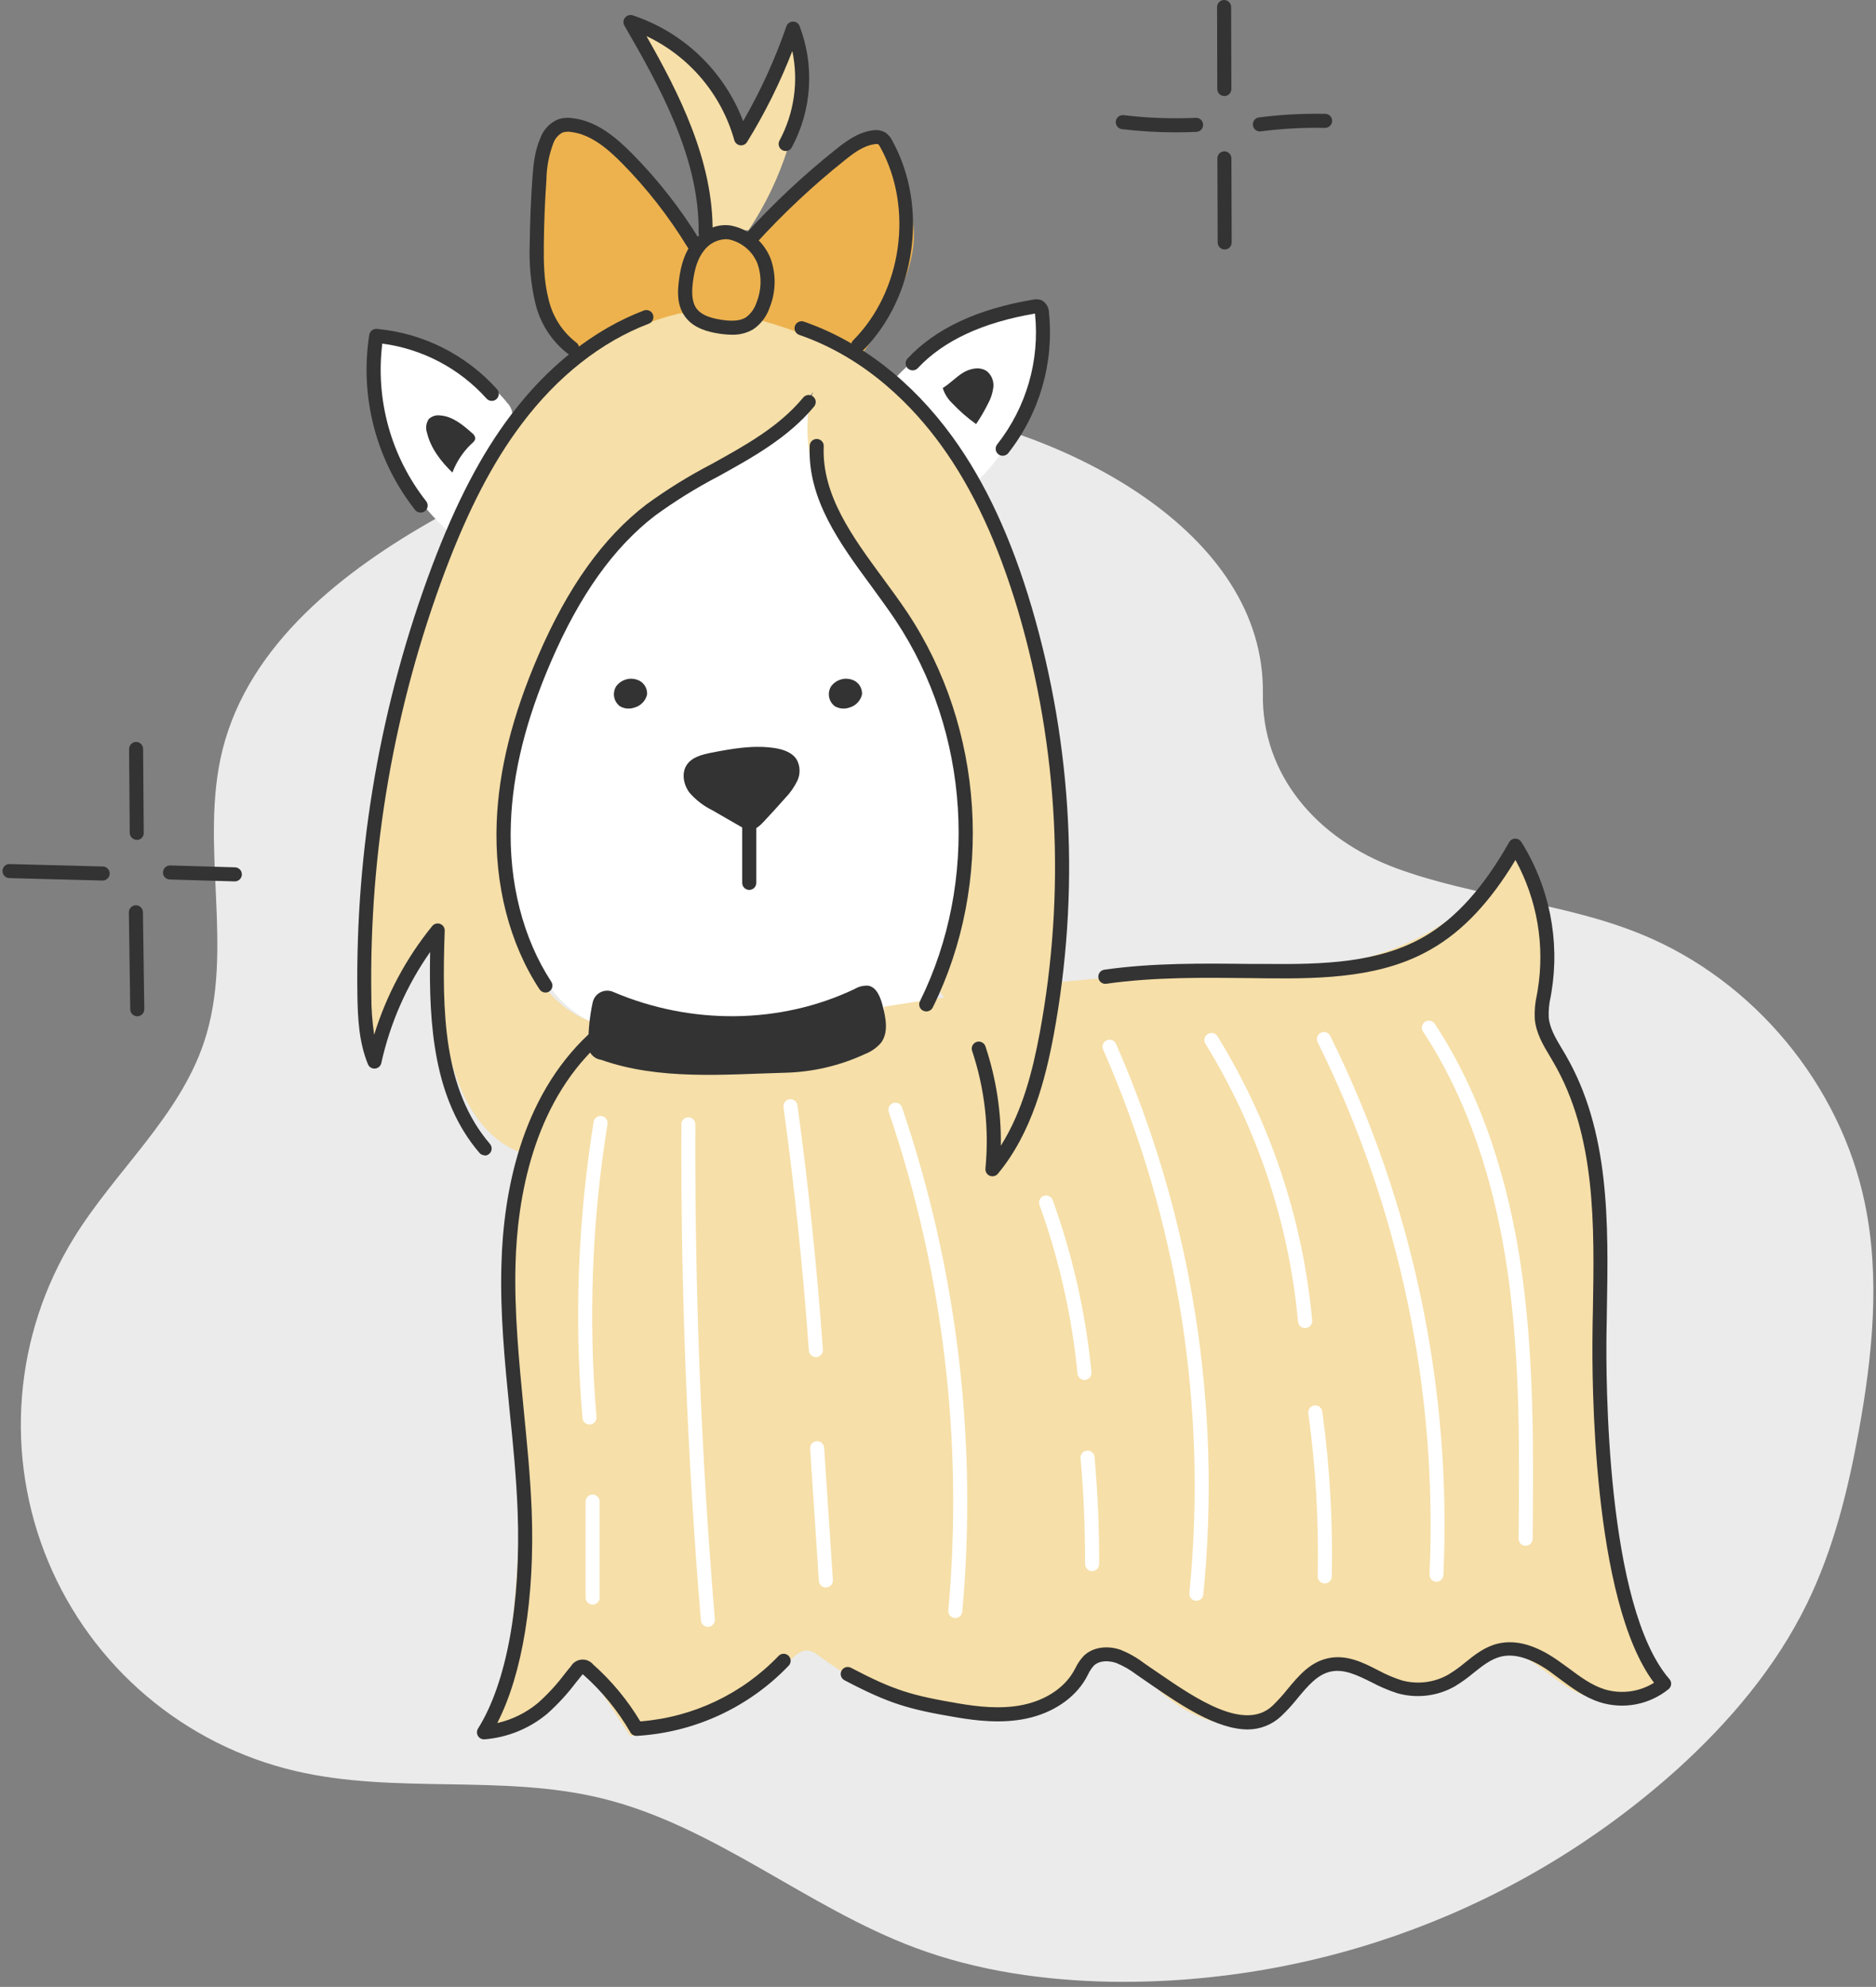 <svg width="186" height="197" viewBox="0 0 186 197" fill="none" xmlns="http://www.w3.org/2000/svg">
<rect x="0" y="0" width="186" height="197" fill="#808080" stroke="none"/>
<g id="Group 63">
<path id="Vector" d="M125.209 68.784C125.449 52.678 105.577 42.445 89.603 40.318C73.629 38.19 57.462 43.439 43.408 51.312C34.016 56.572 24.689 63.88 22.069 74.321C19.697 83.776 23.319 94.117 20.218 103.36C17.742 110.756 11.404 116.117 7.317 122.752C4.382 127.509 2.62 132.896 2.177 138.468C1.733 144.04 2.621 149.638 4.767 154.799C6.912 159.961 10.255 164.538 14.518 168.154C18.781 171.769 23.842 174.319 29.285 175.594C39.185 177.914 49.718 175.89 59.602 178.29C70.82 181.007 79.931 189.084 90.721 193.114C96.903 195.426 103.541 196.367 110.136 196.492C130.822 196.789 150.861 189.278 166.255 175.458C171.464 170.746 176.087 165.293 179.164 158.983C181.781 153.618 183.223 147.765 184.293 141.891C185.647 134.443 186.432 126.746 184.902 119.334C182.474 107.559 173.908 97.226 162.786 92.655C154.997 89.45 146.331 88.993 138.43 86.084C130.529 83.175 125.088 76.801 125.209 68.784Z" fill="#EBEBEB"/>
<path id="Vector_2" d="M44.352 52.601C41.694 50.179 39.642 47.166 38.36 43.806C37.078 40.446 36.603 36.831 36.972 33.254C41.888 34.508 47.161 35.986 50.306 39.961C50.605 40.272 50.784 40.68 50.81 41.111C50.765 41.462 50.627 41.795 50.41 42.076C48.27 45.306 46.516 48.779 44.352 52.601Z" fill="white"/>
<path id="Vector_3" d="M88.413 37.866C92.179 33.692 97.293 30.976 102.861 30.193C103.328 33.434 103.007 36.74 101.925 39.831C100.842 42.922 99.03 45.705 96.642 47.946C95.072 43.848 91.674 40.763 88.413 37.866Z" fill="white"/>
<path id="Vector_4" d="M79.835 39.692C75.203 46.103 66.838 48.547 61.088 53.96C57.855 57.001 55.539 60.903 53.752 64.965C49.654 74.285 48.251 85.327 52.55 94.558C53.301 96.283 54.354 97.861 55.659 99.217C59.53 103.055 65.507 103.588 70.956 103.684C76.345 103.777 81.806 103.648 86.982 102.186C88.412 101.785 89.867 101.24 90.905 100.183C91.79 99.273 92.287 98.063 92.728 96.873C96.157 87.626 97.415 76.841 92.683 68.195C91.329 65.719 90.384 62.622 88.793 60.286C84.334 53.723 80.668 46.956 79.835 39.692Z" fill="white"/>
<path id="Vector_5" d="M74.225 22.821C77.588 17.759 79.452 11.85 79.601 5.774C79.601 4.944 79.573 4.035 79.02 3.418L74.088 13.057C71.568 8.516 67.667 4.895 62.95 2.721C66.734 8.614 69.047 15.331 69.693 22.305C69.689 22.399 69.704 22.494 69.737 22.582C69.77 22.671 69.82 22.752 69.885 22.821C70.022 22.906 70.183 22.94 70.342 22.918C72.009 22.881 73.676 22.841 74.225 22.821Z" fill="#F6DFA8"/>
<path id="Vector_6" d="M68.941 30.834C62.931 30.47 57.462 34.42 53.472 38.939C43.376 50.37 39.345 65.903 37.298 81.008C36.248 88.756 35.635 96.657 36.897 104.37C38.704 100.083 41 96 43.708 91.549C43.64 95.932 43.576 100.363 44.605 104.634C45.635 108.905 47.899 113.048 51.893 114.366C53.414 109.445 56.24 105.028 60.071 101.585C55.892 101.116 52.927 97.21 51.469 93.268C47.811 83.352 50.635 72.169 55.203 62.634C56.741 59.429 58.508 56.252 61.004 53.707C66.693 47.91 75.656 45.831 80.612 38.851C79.294 42.97 80.464 47.513 82.459 51.352C84.454 55.19 87.267 58.563 89.458 62.265C92.594 67.61 94.524 73.575 95.113 79.743C95.702 85.912 94.936 92.134 92.868 97.975C96.798 102.547 98.878 108.657 99.094 114.298C101.618 110.66 102.916 106.313 103.834 101.978C106.891 87.379 106.029 72.231 101.334 58.075C99.234 51.776 96.326 45.654 91.894 40.694C87.463 35.734 81.365 32.076 74.751 31.503C72.707 31.311 70.664 30.938 68.941 30.834Z" fill="#F6DFA8"/>
<path id="Vector_7" d="M164.596 167.08C163.379 167.929 161.956 168.436 160.477 168.549C158.997 168.662 157.514 168.376 156.182 167.721C153.618 166.423 151.583 163.714 148.71 163.714C146.671 163.69 144.916 165.057 143.321 166.331C142.46 167.016 141.527 167.725 140.429 167.829C138.141 168.045 136.422 165.638 134.147 165.241C130.441 164.592 128.085 169.247 124.567 170.578C122.115 171.503 119.31 170.678 117.099 169.263C114.887 167.849 113.092 165.894 111.037 164.263C110.734 163.966 110.335 163.786 109.911 163.754C109.314 163.787 108.918 164.351 108.569 164.836C105.612 168.987 100.075 170.742 95.007 170.201C89.939 169.66 85.283 167.14 81.156 164.151C80.874 163.906 80.535 163.734 80.171 163.65C79.45 163.55 78.833 164.135 78.316 164.652C74.06 168.898 68.462 171.533 62.478 172.108L57.871 165.137C57.077 167.048 55.73 168.678 54.002 169.816C52.273 170.955 50.244 171.549 48.175 171.523C49.91 167.869 50.579 163.446 50.979 159.175C51.674 151.739 51.727 144.256 51.14 136.811C50.739 131.462 49.966 126.081 50.611 120.757C51.454 113.979 54.507 107.668 59.297 102.799C61.032 105.604 65.07 105.516 68.344 105.083L87.599 102.535C87.62 101.63 87.639 100.723 87.655 99.815C96.634 98.408 105.64 97.01 114.719 96.661C121.286 96.417 127.94 96.73 134.351 95.231C140.761 93.733 147.052 90.023 149.892 83.977C152.705 88.847 153.77 94.533 152.909 100.091C152.738 100.792 152.715 101.52 152.841 102.231C153.081 102.902 153.452 103.521 153.931 104.049C158.286 109.783 158.498 117.547 158.53 124.751C158.554 130.076 158.578 135.396 158.747 140.717C159.043 149.896 159.908 159.516 164.596 167.08Z" fill="#F6DFA8"/>
<path id="Vector_8" d="M69.046 24.235C67.499 21.742 65.743 19.384 63.797 17.188C62.383 15.585 60.836 14.063 58.957 13.105C58.056 12.645 57.014 12.304 56.052 12.624C54.51 13.113 53.817 14.96 53.544 16.631C53.144 19.163 53.2 21.751 53.276 24.32C53.34 26.467 53.408 28.646 54.001 30.706C54.594 32.765 55.776 34.712 57.759 35.654C60.583 33.489 63.826 31.936 67.283 31.095C67.427 31.049 67.583 31.049 67.727 31.095C67.887 31.186 68.012 31.326 68.084 31.495C68.849 32.821 70.536 32.485 72.018 32.577C73.501 32.669 74.723 33.126 75.396 31.752C78.758 32.685 82.008 33.98 85.092 35.614C86.273 34.035 87.344 32.376 88.297 30.65C89.615 28.246 90.733 25.614 90.605 22.865C90.468 21.334 90.138 19.826 89.623 18.378C89.09 16.651 88.529 14.876 87.471 13.678C86.185 13.582 84.995 14.351 83.954 15.149C80.464 17.809 77.475 21.102 74.506 24.364C73.136 22.717 70.356 22.705 69.046 24.235Z" fill="#EDB24E"/>
<path id="Vector_9" d="M48.063 114.55C47.962 114.551 47.862 114.53 47.771 114.487C47.679 114.445 47.598 114.383 47.534 114.306C43.026 109.053 42.498 101.705 42.646 94.393C40.321 97.707 38.676 101.449 37.806 105.403C37.774 105.548 37.697 105.679 37.585 105.778C37.473 105.876 37.333 105.935 37.185 105.948C37.037 105.962 36.888 105.928 36.761 105.851C36.634 105.774 36.535 105.657 36.48 105.519C35.582 103.32 35.47 100.936 35.434 98.676C35.223 84.151 37.736 69.715 42.842 56.115C45.218 49.829 47.686 45.089 50.615 41.203C54.337 36.263 58.912 32.661 63.836 30.786C64.01 30.72 64.202 30.726 64.371 30.802C64.54 30.877 64.672 31.017 64.738 31.191C64.804 31.364 64.798 31.556 64.722 31.725C64.646 31.894 64.506 32.026 64.333 32.092C59.641 33.875 55.278 37.3 51.717 42.044C48.872 45.822 46.46 50.458 44.136 56.612C39.089 70.054 36.606 84.323 36.816 98.68C36.812 99.992 36.906 101.301 37.097 102.599C38.307 98.669 40.261 95.008 42.854 91.817C42.946 91.704 43.072 91.622 43.213 91.584C43.354 91.545 43.504 91.552 43.641 91.604C43.777 91.655 43.895 91.748 43.976 91.87C44.057 91.992 44.097 92.136 44.092 92.282C43.812 100.343 43.948 108.023 48.58 113.424C48.666 113.525 48.722 113.649 48.74 113.781C48.758 113.913 48.738 114.047 48.683 114.168C48.627 114.289 48.538 114.392 48.426 114.464C48.314 114.536 48.184 114.574 48.051 114.574L48.063 114.55Z" fill="#333333"/>
<path id="Vector_10" d="M54.081 98.412C53.965 98.412 53.85 98.383 53.748 98.328C53.646 98.272 53.559 98.193 53.496 98.096C50.519 93.58 49.008 87.703 49.245 81.553C49.445 76.344 50.799 70.94 53.376 64.978C56.304 58.211 59.786 53.319 64.073 50.026C66.125 48.53 68.286 47.19 70.539 46.019C73.993 44.104 77.254 42.297 79.638 39.416C79.697 39.346 79.768 39.287 79.849 39.244C79.93 39.201 80.019 39.174 80.111 39.166C80.202 39.157 80.294 39.166 80.382 39.193C80.469 39.22 80.551 39.264 80.622 39.322C80.693 39.381 80.751 39.452 80.794 39.533C80.837 39.614 80.864 39.703 80.873 39.794C80.881 39.886 80.872 39.978 80.845 40.066C80.818 40.153 80.774 40.235 80.716 40.306C78.16 43.391 74.63 45.346 71.213 47.237C69.023 48.379 66.921 49.684 64.926 51.139C60.848 54.285 57.486 58.996 54.658 65.539C52.145 71.34 50.835 76.601 50.651 81.617C50.427 87.478 51.853 93.059 54.658 97.338C54.76 97.493 54.796 97.681 54.759 97.862C54.722 98.043 54.615 98.202 54.461 98.304C54.347 98.375 54.215 98.413 54.081 98.412Z" fill="#333333"/>
<path id="Vector_11" d="M91.83 100.283C91.723 100.282 91.617 100.257 91.521 100.211C91.439 100.17 91.366 100.114 91.306 100.045C91.245 99.976 91.199 99.896 91.17 99.809C91.141 99.722 91.13 99.63 91.136 99.539C91.143 99.448 91.168 99.359 91.209 99.277C97.094 87.382 96.145 72.562 88.805 61.52C88.055 60.39 87.202 59.244 86.401 58.134C83.284 53.899 80.062 49.516 80.279 44.236C80.277 44.14 80.294 44.045 80.33 43.957C80.365 43.869 80.419 43.789 80.487 43.722C80.555 43.655 80.636 43.603 80.725 43.569C80.814 43.534 80.909 43.519 81.004 43.522C81.099 43.526 81.193 43.55 81.278 43.591C81.364 43.632 81.441 43.691 81.503 43.763C81.566 43.835 81.612 43.919 81.641 44.01C81.669 44.101 81.679 44.197 81.669 44.292C81.477 49.099 84.55 53.266 87.523 57.309C88.348 58.431 89.201 59.593 89.971 60.746C97.583 72.197 98.581 87.562 92.479 99.894C92.419 100.014 92.326 100.114 92.211 100.183C92.096 100.252 91.964 100.286 91.83 100.283Z" fill="#333333"/>
<path id="Vector_12" d="M98.4 116.63C98.306 116.63 98.214 116.612 98.127 116.577C97.99 116.519 97.875 116.418 97.799 116.29C97.722 116.162 97.689 116.013 97.703 115.864C98.084 111.93 97.637 107.96 96.388 104.209C96.356 104.122 96.342 104.029 96.347 103.936C96.351 103.842 96.374 103.751 96.415 103.667C96.456 103.583 96.512 103.508 96.582 103.446C96.652 103.385 96.734 103.338 96.823 103.308C96.911 103.279 97.004 103.267 97.097 103.275C97.191 103.282 97.281 103.308 97.364 103.351C97.447 103.394 97.52 103.453 97.58 103.525C97.639 103.596 97.684 103.679 97.711 103.769C98.767 106.937 99.28 110.261 99.229 113.601C101.409 110.143 102.406 106.06 103.087 102.41C105.671 88.523 104.946 74.222 100.972 60.667C98.969 53.916 96.477 48.515 93.315 44.152C90.631 40.446 86.007 35.538 79.245 33.206C79.158 33.176 79.078 33.129 79.01 33.068C78.941 33.008 78.885 32.934 78.845 32.851C78.805 32.769 78.782 32.68 78.777 32.588C78.771 32.497 78.784 32.405 78.814 32.319C78.844 32.232 78.891 32.152 78.951 32.084C79.012 32.015 79.086 31.959 79.168 31.919C79.251 31.879 79.34 31.856 79.432 31.851C79.523 31.845 79.615 31.858 79.701 31.888C85.31 33.827 90.423 37.785 94.445 43.33C97.703 47.826 100.275 53.367 102.31 60.274C106.349 74.04 107.086 88.563 104.462 102.667C103.66 106.922 102.318 112.323 98.933 116.381C98.867 116.459 98.786 116.522 98.694 116.565C98.602 116.608 98.501 116.63 98.4 116.63Z" fill="#333333"/>
<path id="Vector_13" d="M41.697 50.819C41.592 50.819 41.489 50.796 41.395 50.751C41.3 50.706 41.217 50.64 41.152 50.559C39.243 48.131 37.854 45.336 37.073 42.347C36.292 39.359 36.136 36.242 36.613 33.19C36.643 33.018 36.737 32.862 36.875 32.755C37.014 32.648 37.187 32.596 37.362 32.609C41.936 33.027 46.183 35.155 49.257 38.567C49.323 38.634 49.374 38.714 49.408 38.802C49.442 38.889 49.457 38.983 49.454 39.077C49.451 39.171 49.429 39.263 49.389 39.348C49.349 39.433 49.292 39.509 49.222 39.572C49.153 39.635 49.071 39.683 48.982 39.713C48.893 39.743 48.799 39.755 48.705 39.748C48.611 39.741 48.52 39.715 48.437 39.672C48.353 39.629 48.279 39.569 48.22 39.496C45.535 36.519 41.878 34.594 37.903 34.068C37.56 36.83 37.768 39.633 38.514 42.315C39.26 44.997 40.53 47.504 42.25 49.693C42.307 49.764 42.349 49.846 42.375 49.934C42.4 50.022 42.408 50.114 42.397 50.205C42.387 50.296 42.359 50.384 42.314 50.464C42.27 50.544 42.21 50.614 42.138 50.671C42.013 50.77 41.857 50.823 41.697 50.819Z" fill="#333333"/>
<path id="Vector_14" d="M99.414 45.19C99.256 45.19 99.103 45.136 98.981 45.037C98.909 44.981 98.849 44.91 98.805 44.831C98.76 44.751 98.732 44.663 98.722 44.572C98.711 44.481 98.719 44.389 98.744 44.301C98.769 44.213 98.812 44.131 98.869 44.06C101.754 40.399 103.099 35.759 102.619 31.123V31.091C97.435 31.964 93.532 33.783 91 36.499C90.874 36.635 90.7 36.715 90.515 36.722C90.33 36.728 90.15 36.661 90.015 36.535C89.879 36.41 89.799 36.235 89.793 36.05C89.786 35.865 89.853 35.685 89.979 35.55C92.723 32.593 96.918 30.626 102.439 29.708C102.731 29.64 103.037 29.669 103.312 29.788C103.52 29.913 103.693 30.089 103.814 30.3C103.934 30.51 103.999 30.748 104.001 30.99C104.515 35.99 103.064 40.993 99.955 44.941C99.888 45.02 99.805 45.082 99.712 45.125C99.618 45.168 99.517 45.19 99.414 45.19Z" fill="#333333"/>
<path id="Vector_15" d="M72.571 33.186C72.151 33.181 71.732 33.146 71.317 33.082C70.279 32.925 68.797 32.581 67.94 31.419C67.082 30.257 67.186 28.871 67.303 27.885C67.503 26.183 67.944 24.945 68.697 23.987C69.722 22.677 71.361 22.048 72.772 22.432C73.595 22.645 74.356 23.051 74.99 23.617C75.625 24.183 76.116 24.892 76.421 25.686C76.966 27.249 76.926 28.957 76.309 30.494C76.018 31.36 75.456 32.11 74.707 32.633C74.063 33.019 73.321 33.211 72.571 33.186ZM71.926 23.715C71.509 23.735 71.102 23.847 70.733 24.043C70.365 24.239 70.044 24.514 69.795 24.848C69.206 25.593 68.857 26.611 68.689 28.053C68.601 28.803 68.541 29.889 69.061 30.594C69.482 31.163 70.263 31.515 71.525 31.707C72.299 31.824 73.276 31.9 73.966 31.459C74.458 31.092 74.823 30.579 75.007 29.993C75.501 28.774 75.539 27.419 75.115 26.174C74.888 25.587 74.524 25.062 74.052 24.644C73.581 24.226 73.017 23.927 72.407 23.771C72.25 23.73 72.088 23.711 71.926 23.715Z" fill="#333333"/>
<path id="Vector_16" d="M56.732 35.225C56.589 35.225 56.449 35.18 56.332 35.097C54.683 33.831 53.528 32.03 53.062 30.005C52.623 28.097 52.441 26.139 52.521 24.183C52.545 22.04 52.634 19.868 52.782 17.725C52.882 16.314 53.018 14.944 53.583 13.67C53.73 13.267 53.957 12.898 54.25 12.586C54.543 12.273 54.897 12.023 55.29 11.851C55.767 11.685 56.278 11.639 56.776 11.719C59.18 11.999 61.091 13.642 62.65 15.209C65.213 17.797 67.468 20.675 69.369 23.782C69.466 23.942 69.495 24.133 69.451 24.314C69.406 24.495 69.292 24.651 69.132 24.748C68.973 24.845 68.782 24.874 68.601 24.83C68.42 24.785 68.264 24.671 68.167 24.512C66.326 21.489 64.141 18.69 61.656 16.17C60.27 14.772 58.587 13.313 56.612 13.085C56.334 13.038 56.049 13.056 55.779 13.137C55.347 13.368 55.019 13.753 54.857 14.215C54.424 15.369 54.194 16.589 54.176 17.821C54.028 19.936 53.94 22.084 53.92 24.199C53.9 25.986 53.92 27.881 54.389 29.668C54.778 31.374 55.748 32.892 57.133 33.963C57.252 34.049 57.341 34.17 57.386 34.309C57.432 34.449 57.433 34.599 57.389 34.739C57.345 34.879 57.257 35.001 57.139 35.088C57.021 35.176 56.879 35.224 56.732 35.225Z" fill="#333333"/>
<path id="Vector_17" d="M85.091 34.941C84.951 34.942 84.814 34.901 84.698 34.824C84.581 34.747 84.49 34.637 84.437 34.508C84.383 34.378 84.37 34.236 84.398 34.099C84.426 33.962 84.494 33.837 84.594 33.739C89.446 28.855 90.604 20.626 87.278 14.596C87.227 14.487 87.158 14.389 87.074 14.303C87.074 14.303 86.974 14.247 86.673 14.303C85.612 14.456 84.67 15.145 83.733 15.906C80.601 18.406 77.672 21.151 74.974 24.115C74.913 24.183 74.838 24.238 74.756 24.277C74.673 24.317 74.583 24.339 74.492 24.343C74.4 24.348 74.308 24.334 74.222 24.303C74.136 24.273 74.057 24.225 73.989 24.163C73.921 24.102 73.866 24.027 73.827 23.945C73.787 23.862 73.765 23.772 73.761 23.68C73.756 23.589 73.77 23.497 73.801 23.411C73.832 23.325 73.879 23.246 73.941 23.178C76.688 20.158 79.672 17.362 82.863 14.816C83.921 13.971 85.071 13.129 86.469 12.933C86.927 12.84 87.404 12.92 87.807 13.157C88.094 13.363 88.323 13.639 88.472 13.959C92.078 20.505 90.828 29.448 85.556 34.757C85.429 34.874 85.263 34.939 85.091 34.941Z" fill="#333333"/>
<path id="Vector_18" d="M69.954 23.783C69.77 23.778 69.594 23.702 69.465 23.569C69.336 23.436 69.264 23.259 69.265 23.073C69.378 15.569 65.259 8.35 61.913 2.548C61.838 2.425 61.803 2.281 61.815 2.137C61.826 1.993 61.883 1.856 61.978 1.747C62.066 1.638 62.185 1.558 62.319 1.517C62.453 1.476 62.597 1.477 62.731 1.518C65.219 2.347 67.492 3.717 69.385 5.531C71.279 7.345 72.746 9.557 73.681 12.008C75.407 9.02 76.843 5.874 77.968 2.612C78.014 2.477 78.1 2.36 78.216 2.276C78.331 2.192 78.47 2.146 78.613 2.143C78.756 2.137 78.899 2.176 79.018 2.256C79.138 2.336 79.229 2.453 79.278 2.588C80.019 4.53 80.334 6.608 80.201 8.682C80.069 10.756 79.491 12.777 78.508 14.608C78.465 14.688 78.406 14.759 78.335 14.817C78.263 14.875 78.181 14.918 78.094 14.944C78.006 14.97 77.914 14.978 77.823 14.969C77.732 14.959 77.643 14.932 77.563 14.888C77.482 14.845 77.411 14.785 77.354 14.714C77.296 14.643 77.253 14.561 77.227 14.473C77.201 14.386 77.192 14.294 77.202 14.203C77.211 14.111 77.239 14.023 77.282 13.943C78.741 11.225 79.192 8.079 78.556 5.06C77.34 8.199 75.838 11.219 74.069 14.083C73.998 14.198 73.893 14.291 73.77 14.348C73.646 14.405 73.509 14.425 73.374 14.405C73.24 14.385 73.114 14.326 73.012 14.235C72.911 14.145 72.838 14.026 72.803 13.895C72.174 11.652 71.07 9.571 69.568 7.791C68.065 6.011 66.198 4.574 64.093 3.578C67.298 9.207 70.756 15.954 70.652 23.098C70.647 23.28 70.572 23.454 70.442 23.582C70.312 23.709 70.137 23.782 69.954 23.783Z" fill="#333333"/>
<path id="Vector_19" d="M47.986 172.456C47.862 172.456 47.74 172.423 47.632 172.36C47.525 172.297 47.437 172.207 47.376 172.098C47.316 171.989 47.285 171.866 47.288 171.742C47.291 171.617 47.328 171.496 47.394 171.39C50.234 166.859 51.668 158.994 51.32 149.811C51.196 146.478 50.859 143.088 50.519 139.795C50.05 135.067 49.565 130.179 49.717 125.332C49.902 118.456 51.552 108.905 58.367 102.542C58.502 102.416 58.682 102.348 58.867 102.354C59.052 102.36 59.227 102.44 59.353 102.575C59.479 102.71 59.547 102.889 59.541 103.074C59.535 103.259 59.456 103.434 59.321 103.56C52.858 109.61 51.288 118.761 51.111 125.372C50.983 130.131 51.464 134.987 51.913 139.659C52.241 142.956 52.578 146.366 52.714 149.743C53.043 158.405 51.805 165.974 49.301 170.842C50.79 170.504 52.178 169.817 53.351 168.838C54.327 167.966 55.214 167 55.999 165.954C56.204 165.697 56.4 165.445 56.617 165.192C56.728 165.01 56.881 164.856 57.063 164.745C57.246 164.633 57.452 164.566 57.665 164.55C57.878 164.533 58.093 164.568 58.29 164.65C58.487 164.733 58.662 164.861 58.8 165.024C60.64 166.659 62.219 168.566 63.484 170.677C68.695 170.272 73.574 167.961 77.19 164.187C77.317 164.053 77.493 163.975 77.678 163.971C77.863 163.966 78.042 164.035 78.175 164.163C78.309 164.29 78.387 164.466 78.392 164.65C78.396 164.835 78.327 165.014 78.2 165.148C74.242 169.29 68.862 171.778 63.143 172.112C63.016 172.12 62.889 172.092 62.776 172.032C62.663 171.972 62.57 171.881 62.506 171.771C61.278 169.645 59.718 167.729 57.887 166.094C57.851 166.061 57.814 166.03 57.774 166.002L57.694 166.094C57.49 166.342 57.294 166.595 57.085 166.847C56.241 167.964 55.29 168.996 54.245 169.928C52.486 171.39 50.318 172.273 48.038 172.456H47.986Z" fill="#333333"/>
<path id="Vector_20" d="M123.73 171.475C120.597 171.475 117.007 169.011 114.171 167.067L113.225 166.414C113.045 166.294 112.865 166.166 112.684 166.042C112.071 165.569 111.397 165.181 110.681 164.888C110.02 164.655 109.042 164.583 108.453 165.148C108.216 165.411 108.02 165.708 107.872 166.03C107.8 166.162 107.732 166.29 107.66 166.43C106.526 168.398 104.379 169.844 101.766 170.397C99.302 170.918 96.758 170.605 94.815 170.273C90.059 169.471 88.14 168.914 83.725 166.595C83.561 166.509 83.439 166.361 83.384 166.184C83.329 166.008 83.347 165.817 83.433 165.653C83.519 165.489 83.666 165.367 83.843 165.312C84.019 165.257 84.211 165.275 84.374 165.361C88.649 167.604 90.384 168.105 95.052 168.898C96.871 169.207 99.242 169.503 101.462 169.031C103.682 168.558 105.501 167.36 106.434 165.733C106.502 165.621 106.562 165.505 106.626 165.389C106.84 164.936 107.125 164.52 107.472 164.159C108.333 163.329 109.772 163.105 111.134 163.59C111.962 163.926 112.741 164.372 113.449 164.916L113.97 165.276C114.279 165.481 114.595 165.701 114.924 165.926C118.47 168.358 123.338 171.691 126.118 169.171C126.659 168.653 127.163 168.099 127.629 167.512C128.738 166.174 129.884 164.792 131.691 164.411C133.498 164.03 135.097 164.812 136.647 165.613C137.386 166.012 138.16 166.344 138.959 166.603C140.502 167.034 142.154 166.84 143.554 166.062C144.147 165.705 144.711 165.304 145.241 164.86C146.223 164.059 147.244 163.257 148.543 162.957C150.301 162.556 152.22 163.081 154.424 164.607C154.797 164.868 155.165 165.144 155.538 165.409C156.7 166.274 157.798 167.087 159.076 167.492C159.894 167.74 160.756 167.811 161.603 167.7C162.451 167.589 163.265 167.298 163.992 166.847C157.842 158.682 157.83 136.598 157.894 132.159C157.894 131.449 157.914 130.74 157.93 130.027C158.082 121.441 158.238 112.567 154.015 105.323C153.911 105.139 153.803 104.958 153.695 104.778C153.006 103.632 152.297 102.446 152.168 101.036C152.127 100.229 152.197 99.42 152.377 98.632L152.453 98.204C153.188 93.766 152.414 89.211 150.253 85.266C147.761 89.405 145.045 92.302 141.952 94.081C137.144 96.885 131.419 97.062 125.525 97.001L124.071 96.981C119.335 96.929 114.435 96.865 109.703 97.538C109.612 97.554 109.518 97.55 109.427 97.529C109.337 97.507 109.252 97.467 109.177 97.412C109.102 97.357 109.039 97.287 108.992 97.207C108.945 97.126 108.914 97.038 108.902 96.945C108.888 96.854 108.892 96.76 108.914 96.67C108.936 96.58 108.976 96.496 109.031 96.421C109.087 96.347 109.156 96.284 109.235 96.236C109.315 96.189 109.403 96.157 109.495 96.144C114.335 95.459 119.283 95.519 124.075 95.575H125.529C131.226 95.635 136.719 95.471 141.243 92.847C144.36 91.032 147.104 87.975 149.632 83.499C149.691 83.395 149.777 83.307 149.88 83.245C149.983 83.183 150.101 83.15 150.221 83.147C150.342 83.147 150.46 83.177 150.566 83.233C150.673 83.29 150.763 83.372 150.83 83.472C153.616 87.914 154.679 93.223 153.819 98.396L153.743 98.837C153.589 99.501 153.524 100.182 153.551 100.864C153.647 101.958 154.248 102.959 154.881 104.017C154.993 104.201 155.105 104.39 155.213 104.578C159.621 112.158 159.472 121.233 159.316 130.007C159.316 130.716 159.288 131.429 159.28 132.135C159.216 136.598 159.22 159.235 165.518 166.482C165.579 166.553 165.626 166.635 165.655 166.724C165.684 166.812 165.695 166.906 165.687 166.999C165.679 167.092 165.653 167.183 165.609 167.265C165.566 167.348 165.506 167.421 165.434 167.48C164.494 168.241 163.38 168.758 162.191 168.985C161.003 169.211 159.777 169.14 158.623 168.778C157.129 168.301 155.882 167.38 154.676 166.486C154.32 166.218 153.963 165.954 153.599 165.685C151.768 164.415 150.169 163.93 148.839 164.247C147.837 164.483 146.984 165.164 146.083 165.881C145.495 166.376 144.87 166.824 144.211 167.22C143.357 167.698 142.417 168.003 141.445 168.117C140.473 168.231 139.488 168.152 138.546 167.885C137.666 167.601 136.813 167.239 135.998 166.803C134.6 166.11 133.278 165.453 131.952 165.733C130.625 166.014 129.676 167.152 128.67 168.357C128.165 168.997 127.615 169.6 127.024 170.16C126.132 171 124.955 171.47 123.73 171.475Z" fill="#333333"/>
<path id="Vector_21" d="M10.141 87.306L0.926 87.065C0.835 87.063 0.745 87.043 0.661 87.006C0.578 86.969 0.502 86.916 0.439 86.85C0.377 86.783 0.327 86.705 0.295 86.62C0.262 86.535 0.247 86.444 0.249 86.352C0.249 86.26 0.267 86.168 0.303 86.083C0.339 85.998 0.392 85.921 0.459 85.858C0.526 85.794 0.605 85.744 0.691 85.712C0.778 85.68 0.87 85.666 0.962 85.671L10.177 85.912C10.362 85.912 10.54 85.985 10.67 86.116C10.801 86.246 10.875 86.424 10.875 86.609C10.875 86.794 10.801 86.971 10.67 87.102C10.54 87.232 10.362 87.306 10.177 87.306H10.141Z" fill="#333333"/>
<path id="Vector_22" d="M23.259 87.39H23.239L16.829 87.202C16.737 87.199 16.648 87.179 16.564 87.141C16.481 87.104 16.406 87.05 16.343 86.983C16.28 86.917 16.232 86.838 16.2 86.753C16.167 86.667 16.152 86.576 16.156 86.485C16.165 86.301 16.245 86.128 16.378 86.002C16.512 85.876 16.689 85.806 16.873 85.808L23.283 85.996C23.468 85.996 23.645 86.069 23.776 86.2C23.907 86.331 23.98 86.508 23.98 86.693C23.98 86.878 23.907 87.055 23.776 87.186C23.645 87.317 23.468 87.39 23.283 87.39H23.259Z" fill="#333333"/>
<path id="Vector_23" d="M13.559 83.267C13.375 83.266 13.199 83.193 13.069 83.064C12.938 82.934 12.864 82.758 12.862 82.574L12.798 74.265C12.798 74.08 12.871 73.903 13 73.772C13.13 73.641 13.306 73.566 13.491 73.564C13.582 73.563 13.673 73.581 13.757 73.615C13.842 73.65 13.919 73.701 13.984 73.765C14.049 73.83 14.1 73.906 14.135 73.991C14.17 74.075 14.188 74.165 14.188 74.257L14.252 82.582C14.253 82.674 14.236 82.765 14.202 82.85C14.168 82.935 14.118 83.012 14.054 83.078C13.99 83.143 13.913 83.195 13.829 83.231C13.745 83.267 13.655 83.287 13.563 83.287L13.559 83.267Z" fill="#333333"/>
<path id="Vector_24" d="M13.61 100.764C13.427 100.764 13.252 100.692 13.121 100.564C12.991 100.436 12.916 100.262 12.913 100.079L12.776 90.463C12.774 90.278 12.845 90.1 12.974 89.967C13.102 89.835 13.279 89.759 13.464 89.756C13.649 89.753 13.827 89.824 13.959 89.953C14.092 90.082 14.168 90.258 14.171 90.443L14.307 100.059C14.308 100.15 14.291 100.241 14.257 100.326C14.223 100.411 14.172 100.488 14.108 100.554C14.044 100.619 13.968 100.672 13.884 100.708C13.8 100.744 13.709 100.763 13.618 100.764H13.61Z" fill="#333333"/>
<path id="Vector_25" d="M121.386 9.523C121.202 9.522 121.025 9.449 120.894 9.318C120.764 9.188 120.69 9.011 120.689 8.826L120.669 0.701C120.668 0.609 120.686 0.518 120.721 0.433C120.756 0.348 120.807 0.271 120.872 0.206C120.937 0.14 121.014 0.089 121.098 0.053C121.183 0.018 121.274 -1.51741e-06 121.366 0C121.551 0 121.728 0.073 121.859 0.204C121.99 0.335 122.063 0.512 122.063 0.697L122.087 8.822C122.088 8.914 122.07 9.005 122.035 9.09C122.001 9.175 121.949 9.253 121.885 9.318C121.82 9.383 121.743 9.435 121.658 9.47C121.573 9.505 121.482 9.523 121.39 9.523H121.386Z" fill="#333333"/>
<path id="Vector_26" d="M116.566 13.121C114.787 13.122 113.009 13.016 111.242 12.805C111.151 12.794 111.063 12.765 110.983 12.72C110.903 12.676 110.832 12.616 110.776 12.544C110.661 12.398 110.609 12.213 110.631 12.029C110.653 11.846 110.747 11.678 110.892 11.563C111.037 11.449 111.222 11.397 111.406 11.418C113.779 11.703 116.171 11.791 118.558 11.683C118.743 11.674 118.923 11.74 119.06 11.864C119.197 11.989 119.278 12.163 119.287 12.348C119.295 12.533 119.23 12.713 119.105 12.85C118.981 12.987 118.807 13.069 118.622 13.077C117.941 13.105 117.256 13.121 116.566 13.121Z" fill="#333333"/>
<path id="Vector_27" d="M124.896 13.03C124.722 13.026 124.555 12.956 124.429 12.835C124.303 12.715 124.227 12.551 124.216 12.377C124.205 12.203 124.26 12.031 124.369 11.895C124.479 11.759 124.635 11.669 124.808 11.643C126.993 11.363 129.196 11.243 131.398 11.287C131.49 11.289 131.58 11.309 131.664 11.346C131.748 11.383 131.824 11.436 131.887 11.502C131.95 11.569 132 11.646 132.033 11.732C132.066 11.817 132.082 11.908 132.08 12C132.072 12.183 131.994 12.356 131.862 12.483C131.73 12.61 131.554 12.681 131.37 12.681C129.237 12.637 127.104 12.753 124.988 13.026L124.896 13.03Z" fill="#333333"/>
<path id="Vector_28" d="M121.425 24.736C121.334 24.737 121.243 24.719 121.159 24.685C121.074 24.65 120.997 24.599 120.933 24.535C120.868 24.47 120.816 24.394 120.781 24.309C120.746 24.225 120.728 24.135 120.728 24.043L120.7 15.702C120.7 15.61 120.717 15.52 120.752 15.435C120.786 15.351 120.837 15.274 120.902 15.209C120.966 15.144 121.043 15.093 121.127 15.058C121.211 15.023 121.302 15.005 121.393 15.005C121.577 15.006 121.753 15.079 121.884 15.209C122.014 15.338 122.088 15.514 122.09 15.698L122.118 24.039C122.119 24.131 122.101 24.221 122.067 24.306C122.032 24.39 121.981 24.467 121.917 24.532C121.853 24.597 121.776 24.648 121.692 24.683C121.607 24.718 121.517 24.736 121.425 24.736Z" fill="#333333"/>
<path id="Vector_29" d="M74.285 88.235C74.1 88.235 73.923 88.162 73.792 88.031C73.661 87.9 73.588 87.723 73.588 87.538V81.224C73.588 81.039 73.661 80.862 73.792 80.731C73.923 80.6 74.1 80.527 74.285 80.527C74.47 80.527 74.647 80.6 74.778 80.731C74.909 80.862 74.982 81.039 74.982 81.224V87.538C74.982 87.723 74.909 87.9 74.778 88.031C74.647 88.162 74.47 88.235 74.285 88.235Z" fill="#333333"/>
<path id="Vector_30" d="M151.255 153.261C151.163 153.261 151.072 153.243 150.987 153.208C150.903 153.172 150.826 153.121 150.762 153.055C150.697 152.99 150.646 152.913 150.612 152.828C150.578 152.743 150.56 152.652 150.561 152.56C150.646 143.99 150.73 135.132 149.532 126.518C148.194 116.902 145.353 108.757 141.086 102.274C141.036 102.198 141.001 102.112 140.984 102.022C140.967 101.932 140.968 101.84 140.986 101.75C141.005 101.66 141.041 101.575 141.092 101.499C141.144 101.424 141.21 101.359 141.286 101.309C141.363 101.258 141.449 101.224 141.539 101.207C141.629 101.19 141.721 101.19 141.811 101.209C141.9 101.227 141.985 101.264 142.061 101.315C142.137 101.367 142.202 101.432 142.252 101.509C146.631 108.164 149.544 116.513 150.91 126.325C152.112 135.04 152.04 143.954 151.956 152.572C151.955 152.663 151.937 152.754 151.901 152.838C151.865 152.922 151.814 152.998 151.748 153.062C151.683 153.126 151.606 153.177 151.521 153.211C151.437 153.245 151.346 153.262 151.255 153.261Z" fill="white"/>
<path id="Vector_31" d="M142.427 156.835H142.395C142.304 156.831 142.214 156.809 142.131 156.77C142.048 156.731 141.973 156.676 141.912 156.608C141.85 156.541 141.802 156.461 141.771 156.375C141.74 156.289 141.726 156.197 141.73 156.106C142.563 137.859 138.747 119.7 130.64 103.332C130.558 103.166 130.545 102.975 130.604 102.799C130.663 102.624 130.789 102.479 130.955 102.397C131.121 102.314 131.312 102.301 131.488 102.36C131.663 102.419 131.808 102.545 131.89 102.711C140.097 119.293 143.957 137.688 143.109 156.17C143.1 156.347 143.026 156.513 142.899 156.637C142.773 156.76 142.604 156.831 142.427 156.835Z" fill="white"/>
<path id="Vector_32" d="M129.386 131.678C129.212 131.676 129.045 131.61 128.917 131.493C128.789 131.375 128.709 131.214 128.693 131.041C127.796 121.272 124.654 111.843 119.514 103.488C119.466 103.409 119.434 103.321 119.42 103.23C119.405 103.139 119.409 103.045 119.431 102.955C119.453 102.866 119.492 102.781 119.546 102.706C119.601 102.632 119.67 102.568 119.749 102.52C119.827 102.472 119.915 102.44 120.006 102.426C120.098 102.411 120.191 102.415 120.281 102.437C120.371 102.459 120.455 102.498 120.53 102.552C120.605 102.607 120.668 102.676 120.716 102.755C125.971 111.294 129.182 120.932 130.099 130.916C130.108 131.008 130.098 131.1 130.07 131.187C130.043 131.275 129.999 131.356 129.94 131.426C129.881 131.497 129.809 131.555 129.728 131.597C129.646 131.64 129.558 131.666 129.466 131.674L129.386 131.678Z" fill="white"/>
<path id="Vector_33" d="M131.331 156.999C131.239 156.998 131.148 156.978 131.064 156.941C130.98 156.905 130.904 156.852 130.84 156.785C130.776 156.719 130.726 156.641 130.693 156.555C130.66 156.469 130.644 156.378 130.646 156.286C130.765 150.887 130.454 145.486 129.716 140.136C129.704 140.045 129.71 139.953 129.733 139.864C129.756 139.776 129.797 139.693 129.852 139.62C129.908 139.547 129.977 139.485 130.056 139.439C130.135 139.393 130.223 139.363 130.313 139.351C130.404 139.338 130.496 139.344 130.585 139.367C130.674 139.391 130.757 139.431 130.83 139.486C130.902 139.542 130.964 139.611 131.01 139.69C131.056 139.769 131.086 139.857 131.099 139.948C131.844 145.371 132.16 150.845 132.044 156.318C132.039 156.503 131.961 156.678 131.827 156.805C131.694 156.933 131.516 157.003 131.331 156.999Z" fill="white"/>
<path id="Vector_34" d="M118.613 158.718H118.545C118.454 158.709 118.365 158.682 118.284 158.639C118.203 158.595 118.132 158.536 118.074 158.465C118.016 158.394 117.972 158.312 117.946 158.224C117.92 158.137 117.911 158.044 117.92 157.953C119.749 139.553 116.805 120.992 109.37 104.061C109.296 103.892 109.292 103.7 109.359 103.527C109.426 103.355 109.559 103.216 109.729 103.142C109.898 103.067 110.091 103.063 110.263 103.131C110.435 103.198 110.574 103.331 110.648 103.5C118.18 120.651 121.162 139.454 119.307 158.093C119.289 158.265 119.208 158.423 119.08 158.539C118.952 158.654 118.786 158.718 118.613 158.718Z" fill="white"/>
<path id="Vector_35" d="M107.524 136.822C107.351 136.823 107.184 136.759 107.055 136.643C106.927 136.526 106.847 136.366 106.831 136.193C106.272 130.483 105.006 124.864 103.061 119.466C102.998 119.292 103.007 119.1 103.086 118.932C103.165 118.765 103.307 118.635 103.481 118.573C103.656 118.51 103.848 118.519 104.015 118.598C104.183 118.677 104.312 118.819 104.375 118.993C106.358 124.5 107.649 130.232 108.217 136.057C108.235 136.241 108.179 136.424 108.062 136.567C107.945 136.71 107.776 136.8 107.592 136.818L107.524 136.822Z" fill="white"/>
<path id="Vector_36" d="M108.281 155.777C108.095 155.776 107.918 155.702 107.787 155.57C107.657 155.439 107.583 155.261 107.583 155.076C107.583 151.59 107.447 148.061 107.135 144.587C107.118 144.403 107.175 144.22 107.293 144.078C107.411 143.936 107.58 143.847 107.764 143.83C107.855 143.82 107.948 143.829 108.036 143.856C108.124 143.883 108.205 143.928 108.276 143.987C108.346 144.046 108.404 144.118 108.447 144.2C108.489 144.282 108.514 144.371 108.521 144.463C108.837 147.98 108.994 151.55 108.978 155.084C108.977 155.268 108.903 155.445 108.772 155.574C108.641 155.704 108.465 155.777 108.281 155.777Z" fill="white"/>
<path id="Vector_37" d="M94.715 160.433H94.651C94.56 160.424 94.471 160.398 94.39 160.355C94.309 160.312 94.237 160.253 94.179 160.183C94.12 160.112 94.076 160.03 94.05 159.943C94.023 159.855 94.013 159.763 94.022 159.672C95.529 142.978 93.521 126.154 88.129 110.283C88.094 110.195 88.077 110.101 88.079 110.007C88.082 109.912 88.103 109.819 88.143 109.733C88.183 109.648 88.239 109.571 88.309 109.507C88.38 109.444 88.462 109.396 88.552 109.365C88.641 109.335 88.736 109.323 88.83 109.33C88.924 109.337 89.016 109.364 89.1 109.408C89.184 109.452 89.258 109.512 89.317 109.585C89.377 109.659 89.421 109.744 89.447 109.835C94.904 125.89 96.935 142.911 95.409 159.8C95.393 159.973 95.313 160.133 95.184 160.25C95.056 160.367 94.889 160.433 94.715 160.433Z" fill="white"/>
<path id="Vector_38" d="M80.888 134.559C80.712 134.558 80.543 134.491 80.414 134.371C80.286 134.25 80.207 134.086 80.195 133.91C79.622 125.897 78.777 117.76 77.683 109.775C77.671 109.684 77.676 109.592 77.7 109.503C77.723 109.415 77.764 109.331 77.819 109.259C77.874 109.186 77.944 109.124 78.023 109.078C78.102 109.032 78.189 109.002 78.28 108.99C78.371 108.977 78.463 108.983 78.552 109.006C78.64 109.029 78.724 109.07 78.796 109.125C78.869 109.181 78.931 109.25 78.977 109.329C79.023 109.408 79.053 109.496 79.065 109.587C80.163 117.6 81.013 125.753 81.585 133.814C81.599 133.998 81.538 134.18 81.417 134.32C81.296 134.46 81.125 134.546 80.94 134.559H80.888Z" fill="white"/>
<path id="Vector_39" d="M81.882 157.4C81.705 157.399 81.535 157.332 81.406 157.21C81.277 157.089 81.2 156.923 81.188 156.747L80.323 143.658C80.313 143.564 80.323 143.47 80.35 143.381C80.378 143.291 80.423 143.208 80.484 143.136C80.544 143.065 80.618 143.006 80.702 142.964C80.785 142.921 80.877 142.896 80.97 142.89C81.064 142.884 81.158 142.897 81.246 142.928C81.335 142.958 81.416 143.007 81.485 143.07C81.555 143.133 81.611 143.209 81.65 143.294C81.689 143.38 81.711 143.472 81.713 143.565L82.579 156.655C82.591 156.839 82.529 157.021 82.407 157.16C82.286 157.299 82.114 157.384 81.93 157.396L81.882 157.4Z" fill="white"/>
<path id="Vector_40" d="M70.183 161.306C70.008 161.305 69.84 161.239 69.711 161.121C69.583 161.002 69.504 160.839 69.49 160.665C68.128 144.374 67.487 127.811 67.555 111.473C67.555 111.382 67.573 111.291 67.608 111.207C67.643 111.122 67.694 111.046 67.759 110.981C67.824 110.917 67.901 110.866 67.985 110.831C68.07 110.797 68.16 110.779 68.252 110.78C68.343 110.78 68.434 110.798 68.518 110.833C68.602 110.868 68.679 110.919 68.743 110.984C68.808 111.049 68.859 111.126 68.893 111.21C68.928 111.295 68.945 111.386 68.945 111.477C68.869 127.787 69.518 144.298 70.876 160.549C70.884 160.64 70.873 160.732 70.846 160.819C70.818 160.906 70.773 160.987 70.714 161.057C70.655 161.127 70.582 161.185 70.501 161.227C70.419 161.269 70.33 161.294 70.239 161.302L70.183 161.306Z" fill="white"/>
<path id="Vector_41" d="M58.447 141.242C58.272 141.242 58.104 141.177 57.974 141.059C57.845 140.941 57.765 140.779 57.75 140.604C56.918 130.792 57.292 120.914 58.864 111.193C58.903 111.019 59.006 110.867 59.153 110.767C59.3 110.667 59.48 110.627 59.655 110.656C59.83 110.684 59.989 110.778 60.097 110.919C60.205 111.059 60.256 111.236 60.238 111.413C58.688 121.024 58.319 130.788 59.141 140.488C59.148 140.58 59.138 140.671 59.11 140.759C59.082 140.846 59.037 140.927 58.978 140.997C58.919 141.067 58.846 141.124 58.765 141.166C58.684 141.208 58.595 141.234 58.503 141.242H58.447Z" fill="white"/>
<path id="Vector_42" d="M58.757 159.099C58.665 159.099 58.575 159.082 58.49 159.047C58.406 159.013 58.329 158.962 58.264 158.897C58.199 158.833 58.148 158.756 58.113 158.672C58.078 158.587 58.06 158.497 58.06 158.406V148.882C58.06 148.697 58.133 148.52 58.264 148.389C58.395 148.259 58.572 148.185 58.757 148.185C58.942 148.185 59.119 148.259 59.25 148.389C59.38 148.52 59.454 148.697 59.454 148.882V158.402C59.454 158.493 59.437 158.584 59.402 158.668C59.368 158.753 59.317 158.83 59.252 158.894C59.188 158.959 59.111 159.011 59.027 159.046C58.943 159.081 58.852 159.099 58.761 159.099H58.757Z" fill="white"/>
<path id="Vector_43" d="M63.142 67.386C62.78 67.267 62.39 67.264 62.026 67.378C61.661 67.491 61.342 67.715 61.111 68.019C60.904 68.334 60.825 68.717 60.889 69.089C60.954 69.461 61.158 69.795 61.46 70.022C61.669 70.145 61.902 70.222 62.143 70.247C62.384 70.273 62.628 70.246 62.858 70.17C63.172 70.092 63.459 69.929 63.688 69.7C63.917 69.47 64.079 69.183 64.156 68.868C64.18 68.543 64.092 68.219 63.908 67.95C63.724 67.681 63.454 67.482 63.142 67.386Z" fill="#333333"/>
<path id="Vector_44" d="M84.454 67.386C84.092 67.267 83.701 67.264 83.338 67.378C82.973 67.491 82.654 67.715 82.423 68.019C82.215 68.334 82.135 68.716 82.199 69.088C82.263 69.46 82.466 69.794 82.767 70.022C82.977 70.145 83.211 70.221 83.453 70.247C83.694 70.272 83.939 70.246 84.17 70.17C84.483 70.091 84.77 69.928 84.998 69.699C85.226 69.47 85.387 69.182 85.464 68.868C85.489 68.543 85.403 68.219 85.219 67.95C85.036 67.68 84.766 67.481 84.454 67.386Z" fill="#333333"/>
<path id="Vector_45" d="M73.761 82.146L70.636 80.343C69.765 79.918 68.99 79.321 68.356 78.588C67.779 77.815 67.555 76.693 68.064 75.879C68.573 75.066 69.63 74.806 70.576 74.621C72.635 74.221 74.746 73.852 76.818 74.173C77.671 74.305 78.593 74.613 79.025 75.375C79.184 75.688 79.269 76.033 79.275 76.385C79.28 76.736 79.206 77.084 79.058 77.402C78.752 78.036 78.346 78.616 77.856 79.121C77.15 79.922 76.431 80.713 75.696 81.493C75.295 81.909 74.61 82.634 73.761 82.146Z" fill="#333333"/>
<path id="Vector_46" d="M60.767 98.336C60.568 98.253 60.352 98.216 60.137 98.226C59.922 98.236 59.711 98.293 59.52 98.393C59.329 98.493 59.162 98.633 59.032 98.805C58.901 98.977 58.809 99.175 58.764 99.385C58.483 100.686 58.339 102.013 58.335 103.344C58.299 103.54 58.303 103.741 58.346 103.935C58.39 104.13 58.473 104.313 58.589 104.475C58.706 104.636 58.853 104.773 59.024 104.876C59.194 104.979 59.384 105.047 59.581 105.075C65.386 107.134 71.825 106.525 77.867 106.361C80.599 106.29 83.289 105.658 85.767 104.506C86.375 104.27 86.917 103.89 87.346 103.4C88.123 102.362 87.827 100.908 87.494 99.654C87.278 98.853 86.917 97.883 86.088 97.731C85.602 97.7 85.117 97.821 84.702 98.075C77.366 101.553 68.531 101.661 60.767 98.336Z" fill="#333333"/>
<path id="Vector_47" d="M44.854 46.856C43.72 45.754 42.703 44.452 42.338 42.914C42.26 42.69 42.235 42.452 42.263 42.217C42.292 41.983 42.373 41.758 42.502 41.559C42.65 41.416 42.829 41.308 43.025 41.244C43.22 41.18 43.428 41.162 43.632 41.191C44.866 41.267 45.888 42.128 46.813 42.946C46.969 43.059 47.078 43.226 47.118 43.414C47.138 43.667 46.917 43.863 46.717 44.031C45.893 44.822 45.257 45.787 44.854 46.856Z" fill="#333333"/>
<path id="Vector_48" d="M93.469 38.471C94.198 38.034 94.779 37.377 95.508 36.94C96.237 36.503 97.243 36.319 97.912 36.86C98.125 37.055 98.287 37.299 98.387 37.57C98.487 37.841 98.52 38.132 98.485 38.419C98.412 38.99 98.229 39.542 97.948 40.045C97.603 40.738 97.212 41.407 96.778 42.048C95.927 41.443 95.138 40.755 94.422 39.993C93.978 39.577 93.649 39.052 93.469 38.471Z" fill="#333333"/>
</g>
</svg>
